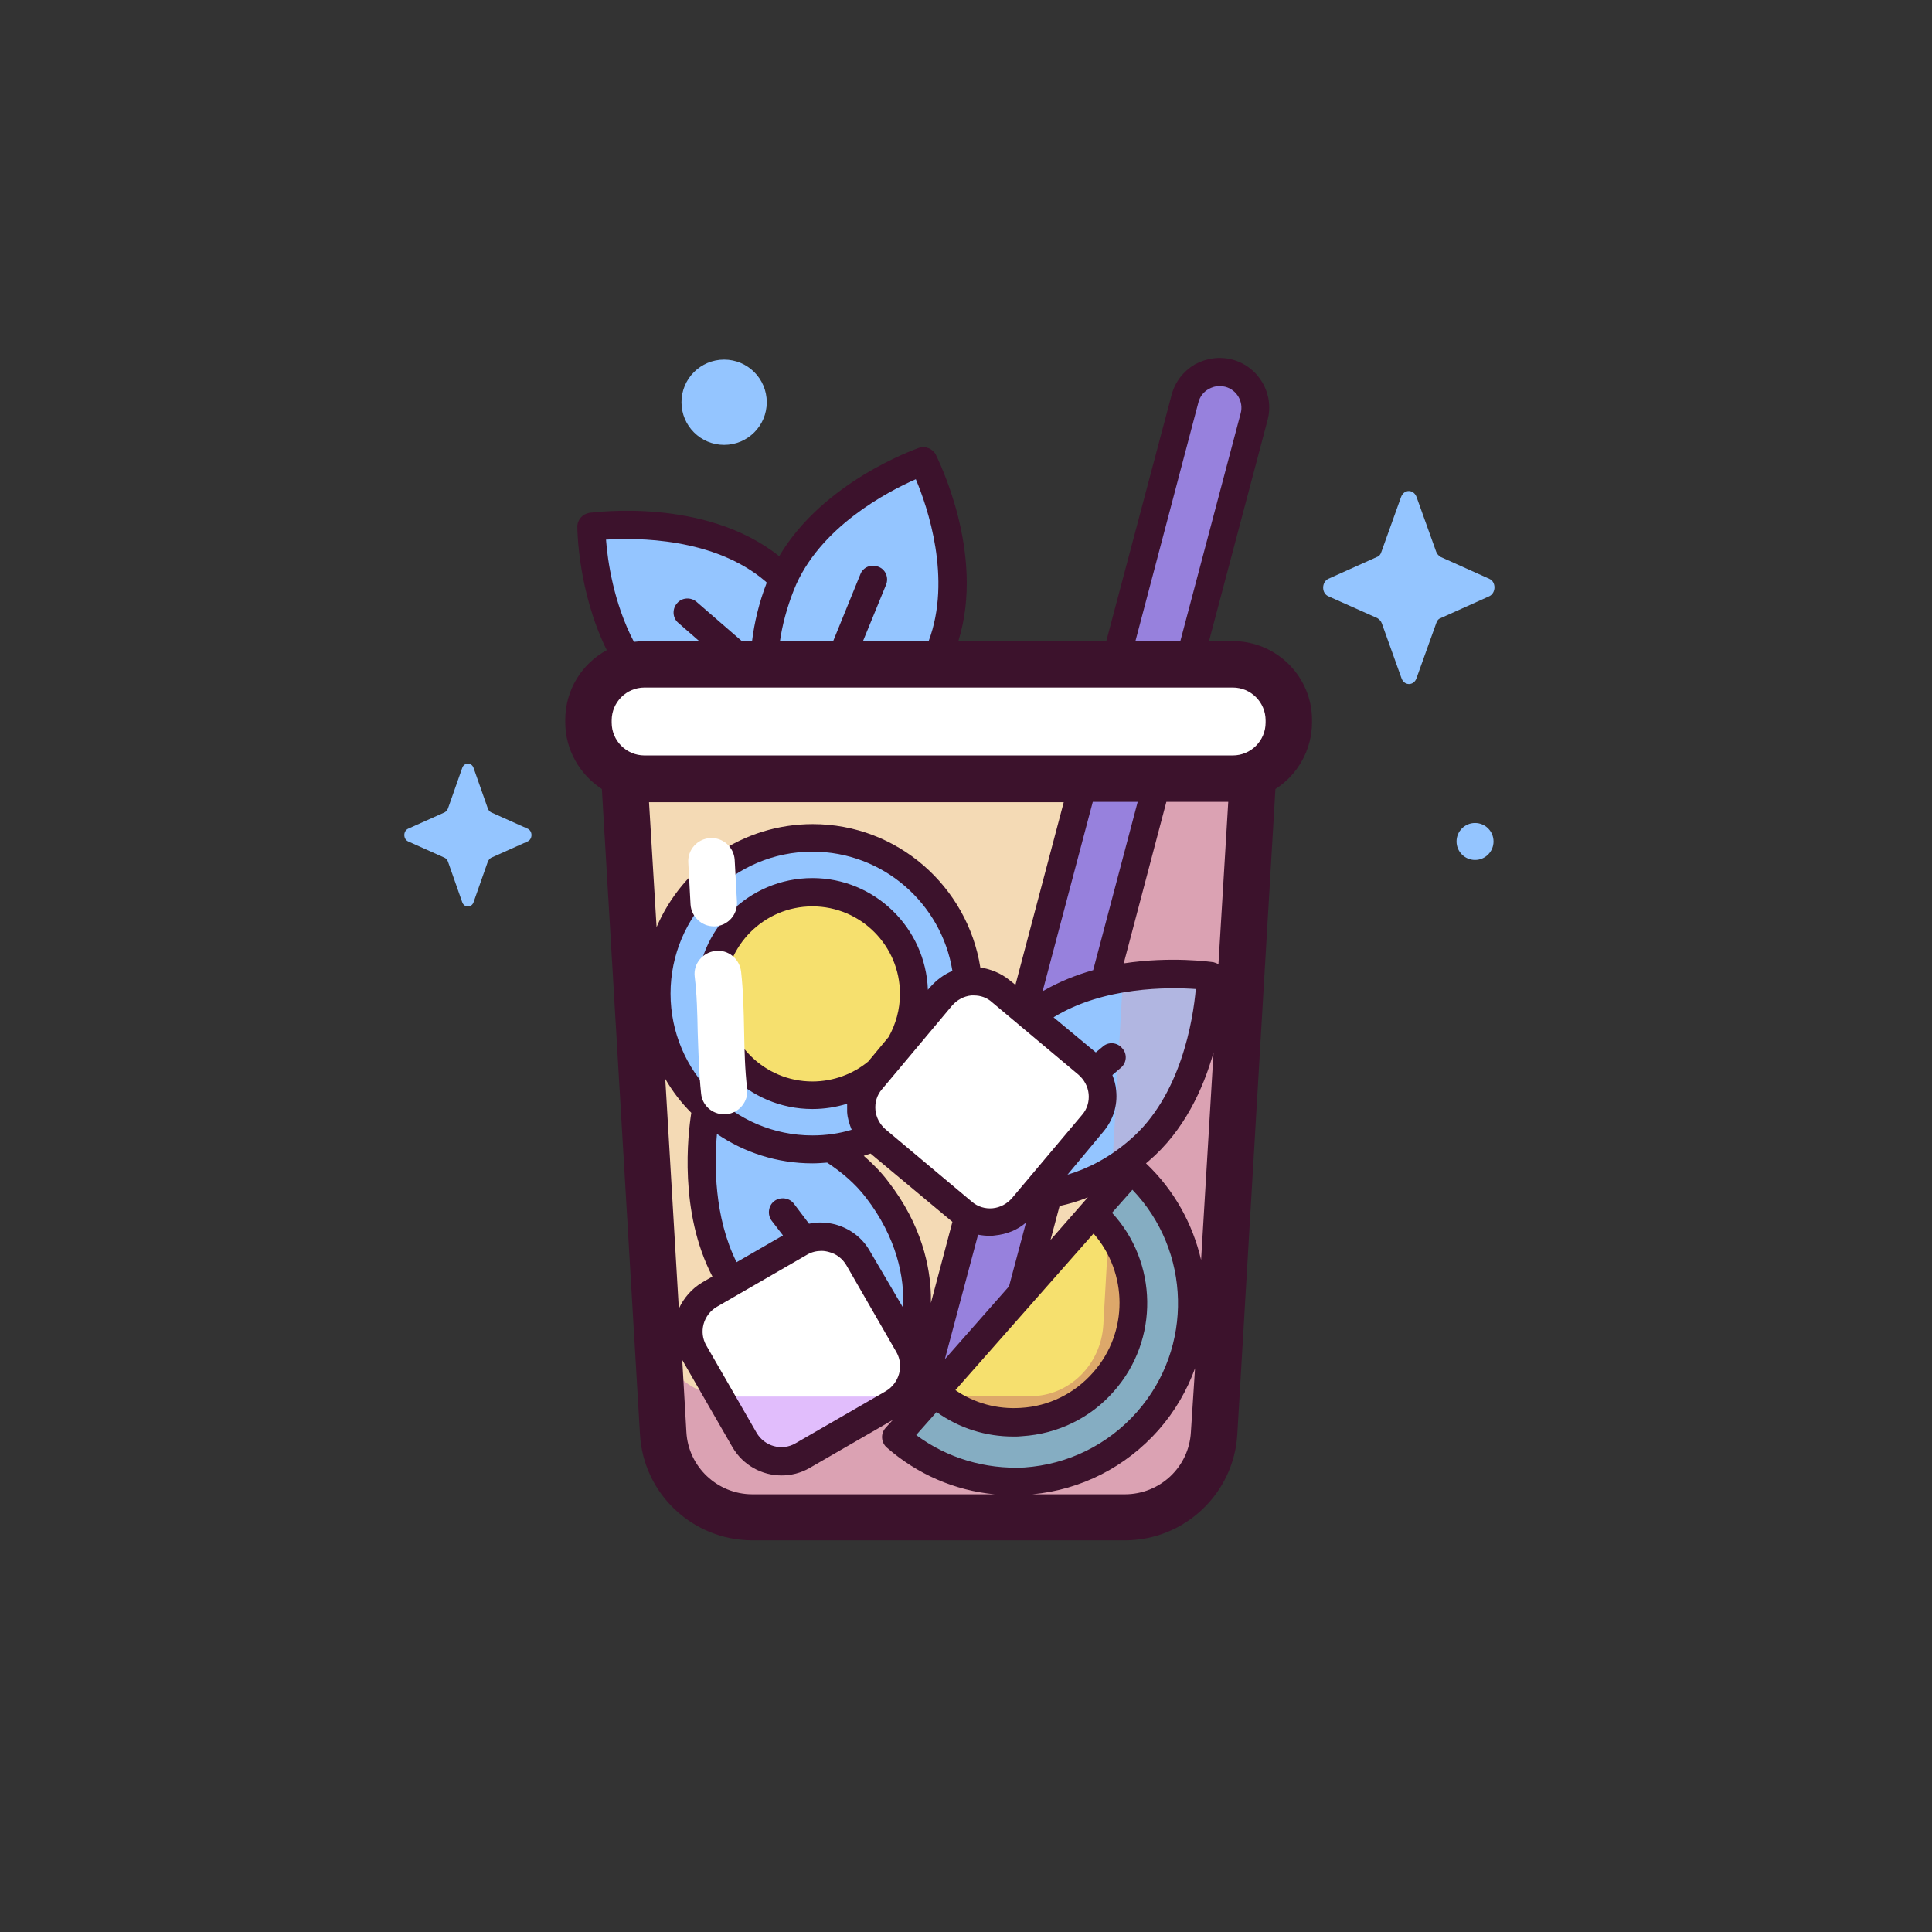 <?xml version="1.0" encoding="utf-8"?>
<!-- Generator: Adobe Illustrator 23.0.1, SVG Export Plug-In . SVG Version: 6.00 Build 0)  -->
<svg version="1.1" id="Capa_1" xmlns="http://www.w3.org/2000/svg" xmlns:xlink="http://www.w3.org/1999/xlink" x="0px" y="0px"
	 viewBox="0 0 512 512" style="enable-background:new 0 0 512 512;" xml:space="preserve">
<rect x="0" y="0" width="512" height="512" fill="#333333" stroke="none"/>
<style type="text/css">
	.st0{fill:#F4DAB5;}
	.st1{fill:#DBA2B3;}
	.st2{fill:#94c5ff;}
	.st3{fill:#9781DD;}
	.st4{fill:#94c5ff;}
	.st5{fill:#FFFFFF;}
	.st6{fill:#E1BDFC;}
	.st7{fill:#85ADC2;}
	.st8{fill:#F6E06E;}
	.st9{fill:#DDA86A;}
	.st10{fill:#B1B6E1;}
	.st11{fill:#94c5ff;}
	.st12{fill:#94c5ff;}
	.st13{fill:#3C122C;}
</style>
<g>
	<g>
		<path class="st0" d="M298.1,402.1h-98.7c-12.6,0-22.9-9.8-23.7-22.3l-11.5-194.6h169.1l-11.5,194.6
			C321,392.4,310.6,402.1,298.1,402.1L298.1,402.1z"/>
		<path class="st1" d="M307.3,206.7c-2.8,9.7-5.6,19.5-8.4,29.2L292.4,351c-0.6,10.7-9.1,19-19.3,19h-80.3
			c-8.8,0-16.3-6.2-18.6-14.7l1.5,24.5c0.7,12.5,11.1,22.3,23.7,22.3h98.7c12.6,0,22.9-9.8,23.7-22.3L332,206.7L307.3,206.7z"/>
		<path class="st2" d="M244.7,122.2c0,0-27.3,9.5-37.1,31.2c-0.7-0.7-1.5-1.4-2.3-2.1c-18.6-16-48.6-11.6-48.6-11.6
			s0.2,30.3,18.8,46.3c12.9,11.1,26.8,14.5,35.7,13.3c0.4,0.2,0.8,0.4,1.2,0.6c8.1,2.7,27.7-5.1,36.9-27.8
			C258.5,149.2,244.7,122.2,244.7,122.2z"/>
		<g>
			<path class="st3" d="M325.6,98.9c-5-1.3-10.2,1.7-11.5,6.7l-18.7,70.6h19.5l17.4-65.7C333.6,105.4,330.6,100.3,325.6,98.9
				L325.6,98.9z"/>
			<path class="st3" d="M292.7,259.9l14.2-53.7h-19.5l-16.5,62.5c0.8,0.6,1.6,1.2,2.4,1.9C279.5,266.4,286,263,292.7,259.9
				L292.7,259.9z"/>
			<path class="st3" d="M271.7,321c-4.8,2.7-10.4,3.7-15.2,1.9l-12.3,46.5c-1.3,5,1.7,10.2,6.7,11.5c0.8,0.2,1.6,0.3,2.4,0.3
				c4.2,0,8-2.8,9.1-7l15.3-57.9C276,318.1,273.9,319.7,271.7,321L271.7,321z"/>
		</g>
		<path class="st4" d="M237.7,361.1c-6.4,5.6-26.5,1.5-41.5-17.9c-15-19.4-9.1-49.1-9.1-49.1s30.2,1.8,45.2,21.2
			C247.4,334.6,244.1,355.5,237.7,361.1z"/>
		<path class="st4" d="M256.4,312.3c-5.9-6.1-2.7-26.4,16-42.3c18.7-15.9,48.6-11.3,48.6-11.3s-0.4,30.3-19.1,46.2
			C283.3,320.7,262.3,318.4,256.4,312.3z"/>
		<path class="st5" d="M236.6,371.8l-24,13.9c-5.3,3.1-12.2,1.3-15.3-4.1l-13.4-23.3c-3.1-5.3-1.3-12.2,4.1-15.3l24-13.9
			c5.3-3.1,12.2-1.3,15.3,4.1l13.4,23.3C243.8,361.9,242,368.7,236.6,371.8z"/>
		<path class="st6" d="M212.7,385.7l23.9-13.8c0.9-0.5,1.7-1.1,2.4-1.8h-46.1c-0.8,0-1.5-0.1-2.3-0.1l6.7,11.6
			C200.4,386.9,207.3,388.8,212.7,385.7L212.7,385.7z"/>
		<path class="st2" d="M299.9,309.8c19.6,17.2,21.5,47.1,4.3,66.6c-17.2,19.6-47.1,21.5-66.6,4.3L299.9,309.8z"/>
		<path class="st7" d="M299.9,309.8l-5.5,6.2l-2,35c-0.6,10.7-9.1,19-19.3,19h-26.3l-9.4,10.7c19.6,17.2,49.4,15.3,66.6-4.3
			C321.3,356.9,319.4,327.1,299.9,309.8z"/>
		<path class="st8" d="M289.5,321.7c13,11.5,14.3,31.4,2.8,44.4c-11.5,13-31.4,14.3-44.4,2.8L289.5,321.7z"/>
		<path class="st9" d="M293.8,326.3l-1.4,24.7c-0.6,10.7-9.1,19-19.3,19h-23.9c13,10.2,32,8.6,43-4
			C302.3,354.7,302.6,338,293.8,326.3L293.8,326.3z"/>

			<ellipse transform="matrix(8.248051e-02 -0.997 0.997 8.248051e-02 -64.942 456.233)" class="st2" cx="215.3" cy="263.4" rx="41.3" ry="41.3"/>
		<ellipse class="st8" cx="215.3" cy="263.4" rx="26.9" ry="26.9"/>
		<path class="st5" d="M255.2,321.3L232.1,302c-4.7-4-5.4-11-1.4-15.7l18.7-22.4c4-4.7,11-5.4,15.7-1.4l23.1,19.3
			c4.7,4,5.4,11,1.4,15.7l-18.7,22.4C267,324.6,260,325.3,255.2,321.3L255.2,321.3z"/>
		<path class="st5" d="M326.8,206.4H170.7c-8.1,0-14.7-6.6-14.7-14.7v-0.8c0-8.1,6.6-14.7,14.7-14.7h156.2c8.1,0,14.7,6.6,14.7,14.7
			v0.8C341.5,199.8,335,206.4,326.8,206.4z"/>
		<path class="st10" d="M297.6,259.2l-2.9,50.9c2.4-1.5,4.9-3.2,7.2-5.2c18.7-15.9,19.1-46.2,19.1-46.2S310.2,257.1,297.6,259.2
			L297.6,259.2z"/>
		<path class="st11" d="M375.4,131.7l5.2,14.5c0.2,0.6,0.7,1.1,1.2,1.4l12.9,5.8c1.8,0.8,1.8,3.7,0,4.6l-12.9,5.8
			c-0.6,0.2-1,0.7-1.2,1.4l-5.2,14.5c-0.7,2.1-3.3,2.1-4,0l-5.2-14.5c-0.2-0.6-0.7-1.1-1.2-1.4L352,158c-1.8-0.8-1.8-3.7,0-4.6
			l12.9-5.8c0.6-0.2,1-0.7,1.2-1.4l5.2-14.5C372.1,129.6,374.6,129.6,375.4,131.7L375.4,131.7z"/>
		<ellipse class="st12" cx="191.9" cy="106.6" rx="11.3" ry="11.3"/>
		<circle class="st12" cx="390.9" cy="223" r="4.9"/>
		<path class="st11" d="M125.5,203.5l3.8,10.8c0.2,0.5,0.5,0.8,0.9,1l9.6,4.3c1.4,0.6,1.4,2.8,0,3.4l-9.6,4.3
			c-0.4,0.2-0.7,0.6-0.9,1l-3.8,10.8c-0.5,1.5-2.5,1.5-3,0l-3.8-10.8c-0.2-0.5-0.5-0.8-0.9-1l-9.6-4.3c-1.4-0.6-1.4-2.8,0-3.4
			l9.6-4.3c0.4-0.2,0.7-0.6,0.9-1l3.8-10.8C123,202,125,202,125.5,203.5L125.5,203.5z"/>
	</g>
	<g>
		<path class="st13" d="M326.7,169.9h-6.3l15.5-58.5c1.9-7-2.3-14.2-9.3-16.1c-3.4-0.9-6.9-0.4-10,1.3c-3,1.8-5.2,4.6-6.1,8
			l-17.3,65.2H254c7.2-23.2-5.5-48.2-6-49.3c-0.8-1.6-2.8-2.4-4.5-1.8c-1.1,0.4-25.4,9-37,28.7c-19.7-15.7-49.1-11.6-50.3-11.5
			c-1.8,0.3-3.2,1.8-3.2,3.7c0,0.9,0.2,17.3,7.8,32.7c-6.6,3.6-11,10.5-11,18.5v0.6c0,7.4,3.9,13.9,9.7,17.7l10.1,171
			c0.9,15.8,14,28.1,29.8,28.1h98.7c15.8,0,28.9-12.4,29.8-28.1l10.1-171c5.8-3.7,9.7-10.3,9.7-17.7v-0.6
			C347.7,179.3,338.3,169.9,326.7,169.9L326.7,169.9z M317.6,106.6c0.4-1.5,1.3-2.7,2.7-3.5c0.9-0.5,1.9-0.8,2.9-0.8
			c0.5,0,1,0.1,1.5,0.2c3.1,0.8,4.9,4,4.1,7l-16,60.4h-11.9L317.6,106.6z M242.7,127c3.1,7.3,9.6,26.4,3.4,42.9h-17.4l6.1-14.9
			c0.8-1.9-0.1-4.1-2-4.8c-1.9-0.8-4.1,0.1-4.8,2l-7.2,17.7h-14.1c0.6-4.2,1.8-8.8,3.7-13.6C217,139.7,235.4,130.2,242.7,127
			L242.7,127z M160.6,143c8-0.5,28.7-0.6,42.3,11.1c0.1,0.1,0.2,0.2,0.3,0.3c-2.1,5.4-3.3,10.7-3.9,15.5h-2.7l-12-10.4
			c-1.5-1.3-3.9-1.2-5.2,0.4c-1.3,1.5-1.2,3.9,0.4,5.2l5.5,4.8h-14.4c-1,0-1.9,0.1-2.9,0.2C162.6,159.8,161,148.5,160.6,143
			L160.6,143z M172,212.6h109.9L269.1,261l-1.5-1.2c-2.3-1.9-5.1-3-7.8-3.4c-3.4-21.5-22-38-44.4-38c-18.5,0-34.5,11.2-41.4,27.3
			L172,212.6z M230.5,331.5c-2-3.5-5.2-5.9-9.1-7c-2.3-0.6-4.7-0.7-7-0.2l-4-5.3c-1.2-1.6-3.6-1.9-5.2-0.7c-1.6,1.2-1.9,3.6-0.7,5.2
			l3,3.9l-12.3,7.1c-6-12-5.9-26.2-5.2-34c7.2,4.9,15.9,7.8,25.3,7.8c1.3,0,2.6-0.1,3.9-0.2c3.8,2.5,7.4,5.5,10.3,9.3
			c8.1,10.5,10.3,21.2,9.8,29.1L230.5,331.5z M234.7,368.7l-23.9,13.8c-3.6,2.1-8.2,0.8-10.3-2.8l-13.3-23.1
			c-2.1-3.6-0.8-8.2,2.8-10.3l23.9-13.8c1.2-0.7,2.5-1,3.8-1c0.7,0,1.3,0.1,2,0.3c2,0.5,3.6,1.8,4.6,3.5l13.3,23.1
			C239.6,362,238.3,366.6,234.7,368.7L234.7,368.7z M268.2,317.5c-1.3,1.5-3.1,2.5-5.1,2.7c-2,0.2-4-0.4-5.5-1.7l-22.9-19.2
			c-1.5-1.3-2.5-3.1-2.7-5.1c-0.2-2,0.4-4,1.7-5.5l18.6-22.2c1.3-1.5,3.1-2.5,5.1-2.7c0.2,0,0.5,0,0.7,0c1.8,0,3.5,0.6,4.8,1.8
			l22.9,19.2c1.5,1.3,2.5,3.1,2.7,5.1c0.2,2-0.4,4-1.7,5.5L268.2,317.5z M280.8,319.6c2.3-0.5,4.9-1.2,7.5-2.3l-9.9,11.3
			L280.8,319.6z M230.1,281.3c-4,3.3-9.2,5.3-14.8,5.3c-12.8,0-23.2-10.4-23.2-23.2s10.4-23.2,23.2-23.2s23.2,10.4,23.2,23.2
			c0,4.1-1.1,8-3,11.4L230.1,281.3z M246.5,261.6l-0.6,0.7c-0.6-16.4-14.1-29.6-30.6-29.6c-16.9,0-30.6,13.7-30.6,30.6
			c0,16.9,13.7,30.6,30.6,30.6c3.2,0,6.3-0.5,9.2-1.4c0,0.7,0,1.4,0,2.2c0.1,1.7,0.6,3.2,1.2,4.7c-3.3,1-6.8,1.5-10.4,1.5
			c-20.7,0-37.6-16.9-37.6-37.6c0-20.7,16.9-37.6,37.6-37.6c18.7,0,34.2,13.7,37.1,31.6C250.2,258.2,248.2,259.7,246.5,261.6
			L246.5,261.6z M235.3,313c-1.9-2.5-4.1-4.7-6.4-6.7c0.6-0.2,1.2-0.4,1.8-0.6l21.7,18.1l-5.7,21.5c0-0.7,0-1.4,0-2
			C246.5,335.9,244.4,324.7,235.3,313z M259.2,327.2c1,0.2,2.1,0.3,3.1,0.3c0.5,0,0.9,0,1.4-0.1c3-0.3,5.9-1.4,8.2-3.4l-4.5,16.9
			l-17,19.3L259.2,327.2z M289.8,326.9c9.1,10.4,9.3,26.2-0.1,36.8c-4.9,5.6-11.8,9-19.2,9.4c-6.2,0.4-12.2-1.2-17.3-4.7
			L289.8,326.9z M282.9,311.3L282.9,311.3l9.5-11.4c2.6-3.1,3.8-6.9,3.4-10.9c-0.1-1.4-0.5-2.8-1-4.1l2.2-1.9
			c1.6-1.3,1.8-3.7,0.4-5.2c-1.3-1.6-3.7-1.8-5.2-0.4l-1.8,1.5l-11.2-9.3c13.3-8.2,30.6-8,37.7-7.5c-0.7,8-3.9,28.4-17.5,40
			C294,306.8,288.3,309.7,282.9,311.3L282.9,311.3z M276.3,262.7l13.3-50.2h11.9l-11.8,44.6C285.1,258.4,280.6,260.2,276.3,262.7
			L276.3,262.7z M176.3,285.9c1.9,3.3,4.2,6.3,6.9,9c-0.9,5.8-3.3,26.3,5.6,43.4l-2.6,1.5c-2.9,1.7-5,4.2-6.3,7L176.3,285.9z
			 M199.4,396c-9.3,0-17-7.3-17.5-16.5l-1.1-19.1l13.3,23.1c2.8,4.8,7.8,7.5,13,7.5c2.5,0,5.1-0.6,7.5-2l22-12.7l-1.9,2.1
			c-1.4,1.5-1.2,3.9,0.3,5.2c8.1,7.1,18,11.4,28.6,12.4H199.4z M242.8,380.3l5.4-6.1c6,4.3,13,6.5,20.4,6.5c0.8,0,1.5,0,2.3-0.1
			c9.4-0.6,18.1-4.8,24.3-11.9c12.1-13.7,11.6-34.2-0.5-47.3l5.4-6.1c15.5,16.1,16.3,41.8,1.2,58.9c-7.7,8.7-18.3,13.9-29.9,14.7
			C261.1,389.4,251,386.4,242.8,380.3L242.8,380.3z M315.6,379.5c-0.5,9.3-8.2,16.5-17.5,16.5h-24.5c12.9-1.2,24.7-7.2,33.4-17
			c4.4-5,7.6-10.6,9.7-16.4L315.6,379.5z M318.3,333.9c-2.2-9.5-7.1-18.5-14.6-25.6c0.2-0.2,0.5-0.4,0.7-0.6
			c9.4-8,14.5-19.2,17.2-28.8L318.3,333.9z M322.9,255.5c-0.4-0.2-0.9-0.4-1.3-0.5c-0.7-0.1-11.3-1.6-23.8,0.3l11.3-42.8h16.4
			L322.9,255.5z M335.4,191.5c0,4.8-3.9,8.7-8.7,8.7H170.8c-4.8,0-8.7-3.9-8.7-8.7v-0.6c0-4.8,3.9-8.7,8.7-8.7h155.9
			c4.8,0,8.7,3.9,8.7,8.7V191.5z"/>
		<g>
			<path class="st5" d="M191.9,295.3c-3.1,0-5.8-2.3-6.1-5.5c-0.6-5.6-0.7-11-0.9-16.2c-0.1-5.1-0.2-9.9-0.8-14.8
				c-0.4-3.4,2.1-6.4,5.5-6.8c3.4-0.4,6.4,2.1,6.8,5.5c0.6,5.4,0.7,10.7,0.8,15.8c0.1,5.2,0.2,10.1,0.8,15.2
				c0.4,3.4-2.1,6.4-5.5,6.8C192.3,295.3,192.1,295.3,191.9,295.3L191.9,295.3z"/>
			<path class="st5" d="M189.2,245.5c-3.3,0-6-2.6-6.2-5.8l-0.6-11.1c-0.2-3.4,2.4-6.3,5.8-6.5c3.4-0.2,6.3,2.4,6.5,5.8l0.6,11.1
				c0.2,3.4-2.4,6.3-5.8,6.5C189.5,245.5,189.4,245.5,189.2,245.5L189.2,245.5z"/>
		</g>
	</g>
</g>
</svg>
